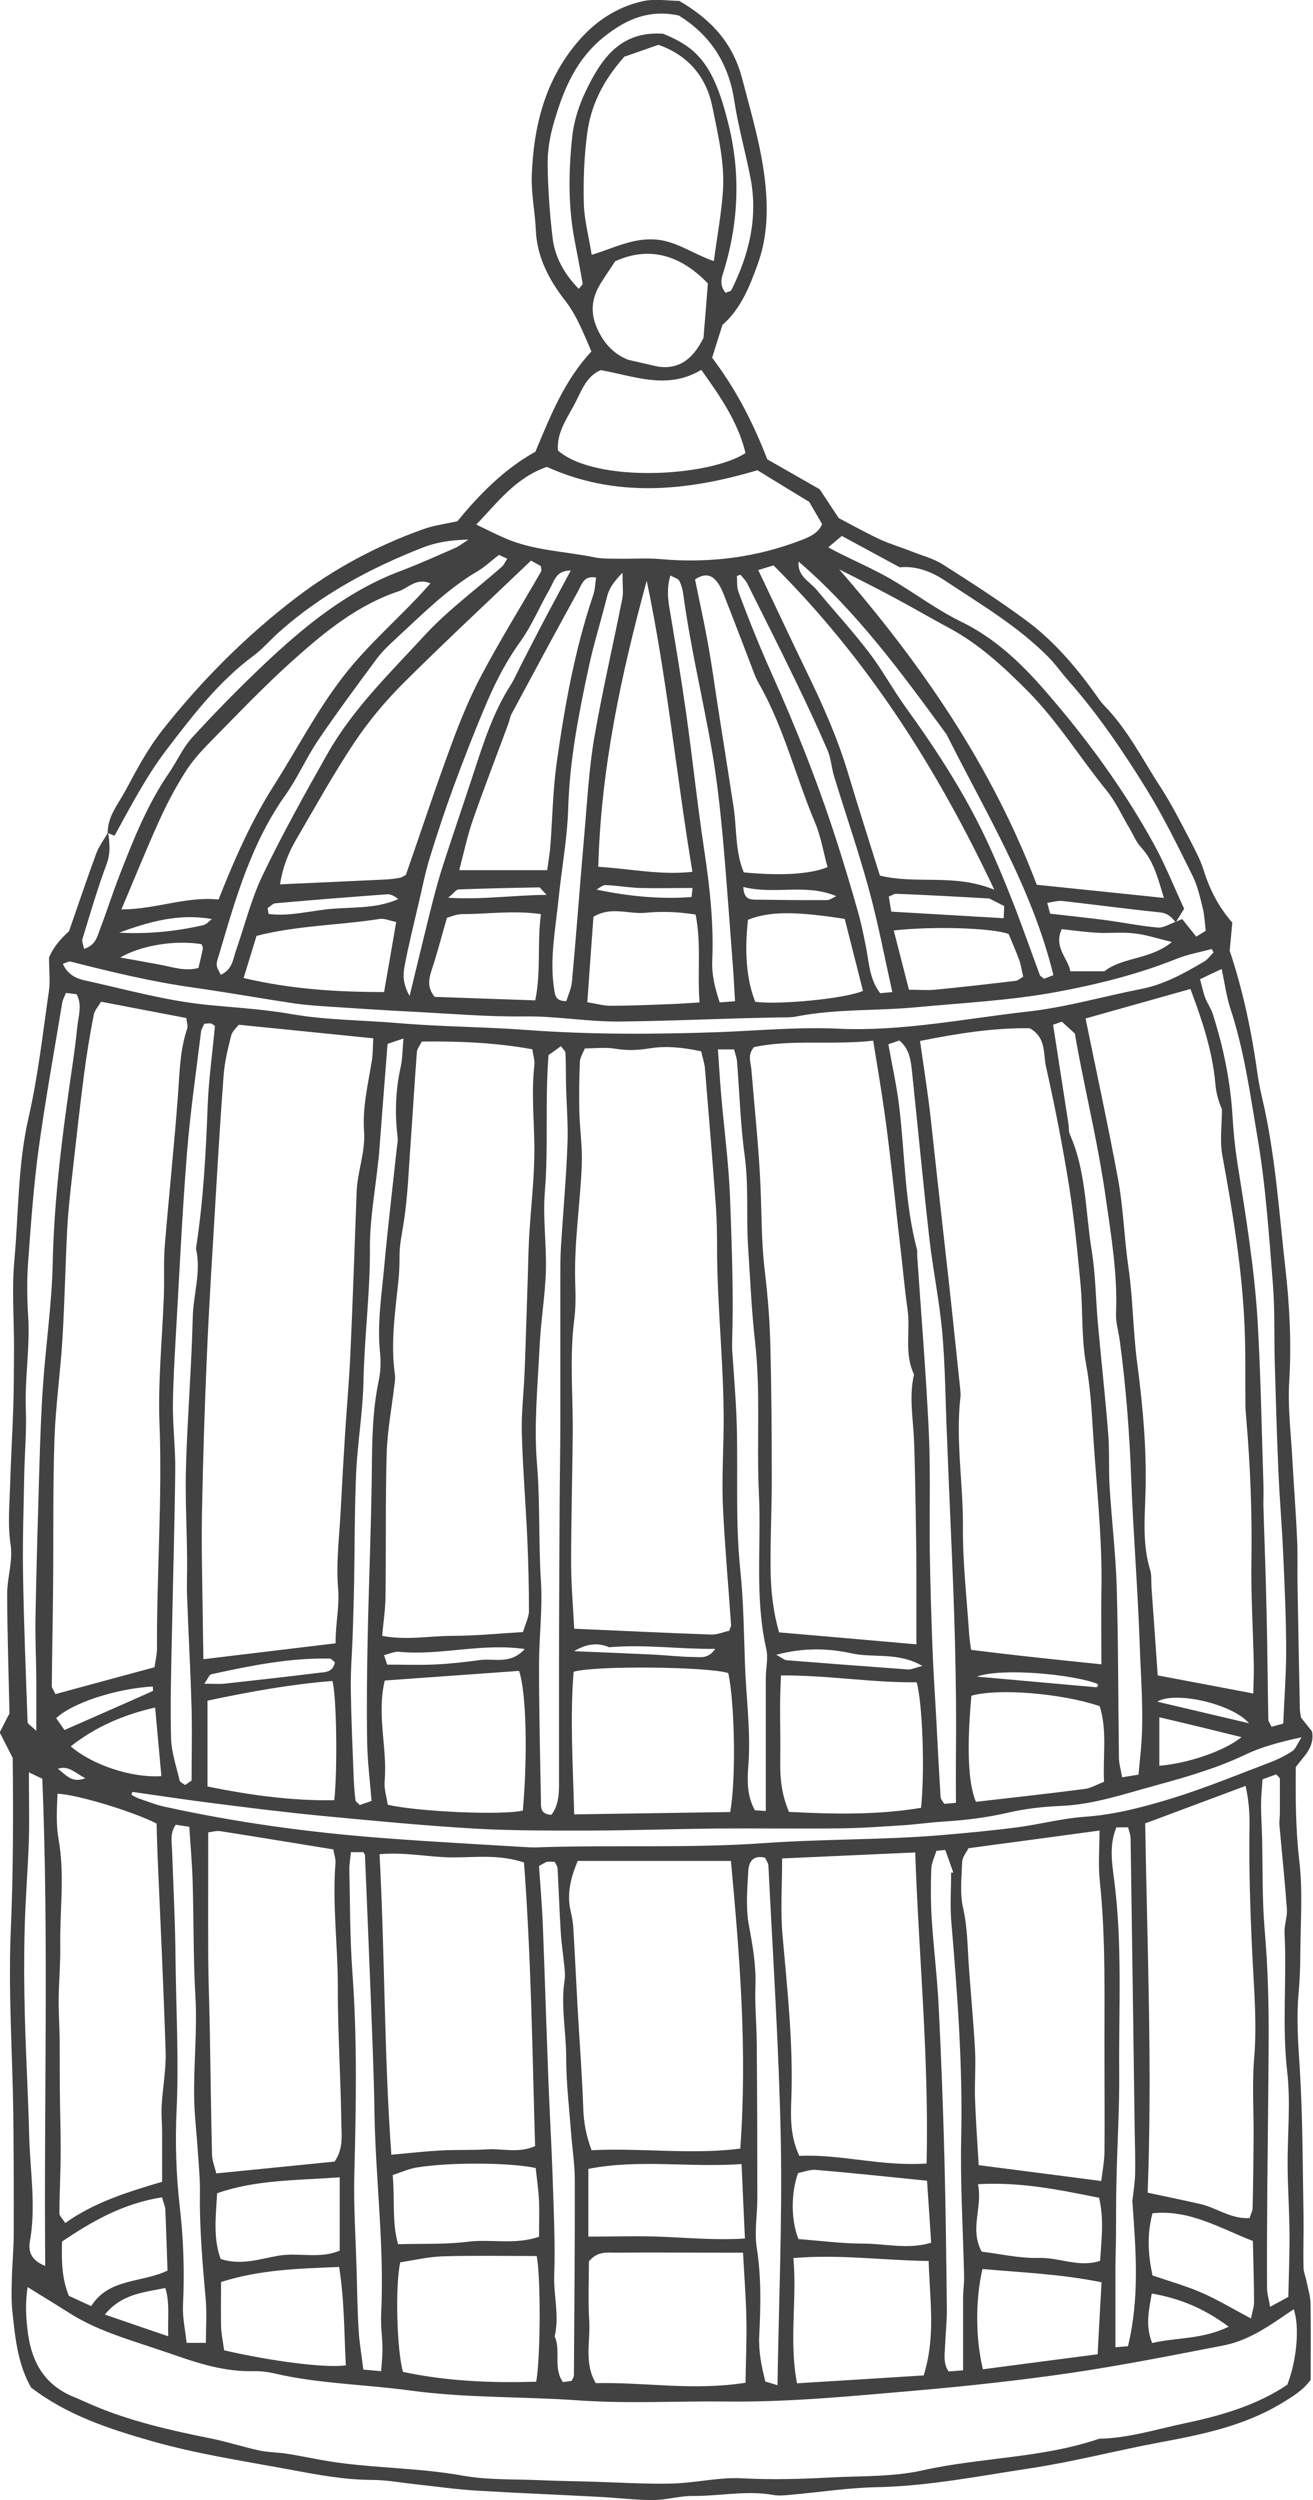 <?xml version="1.0" encoding="UTF-8"?><svg id="_レイヤー_2" xmlns="http://www.w3.org/2000/svg" viewBox="0 0 89.98 171.3"><defs><style>.cls-1{fill:#424242;}</style></defs><g id="_Шар_1"><g id="_76"><path class="cls-1" d="m7.38,57.09c-.02-1.14.71-1.98,1.21-2.91.77-1.44,1.53-2.87,2.55-4.17,2.67-3.38,5.7-6.42,9.11-9.03,2.65-2.03,5.61-3.6,8.77-4.73.74-.26,1.54-.36,2.33-.54,1.54-1.89,3.25-3.6,5.34-4.76,1.04-2.48,1.99-4.89,3.84-6.87-.54-1.23-.99-2.46-1.85-3.55-1.06-1.37-1.88-2.92-1.96-4.76-.05-1.24-.32-2.48-.28-3.71.12-3.39.9-6.58,3.2-9.25,1.19-1.38,2.64-2.32,4.37-2.72.85-.2,1.79-.03,2.54-.03,2.24,1.31,3.69,2.92,4.32,5.36.6,2.3,1.28,4.57,1.55,6.92.22,1.9.19,3.83-.47,5.69-.57,1.6-1.2,3.16-2.44,4.23-.26.82-.48,1.52-.71,2.25,1.61,2.11,2.82,4.46,3.78,6.96,1.19.68,2.36,1.35,3.59,2.05.42.64.89,1.34,1.31,1.98.98.51,1.87,1.01,2.79,1.44.71.33,1.47.55,2.2.84.73.29,1.52.49,2.17.91,1.95,1.24,3.89,2.49,5.74,3.86,1.9,1.42,3.43,3.23,4.8,5.16.16.23.32.46.52.66,1.59,1.63,2.6,3.67,3.83,5.56.77,1.18,1.4,2.45,2.06,3.7.34.65.68,1.31.9,2,.41,1.31,1.01,2.5,1.96,3.58-.06.64-.12,1.31-.18,1.92.93,2.79,1.51,5.6,1.91,8.46.08.56.19,1.11.32,1.66.9,3.84,1.15,7.77,1.59,11.67.29,2.55.42,5.14.26,7.74-.11,1.79.13,3.61.22,5.41.1,1.79.24,3.59.32,5.38.05,1.07.01,2.14.03,3.2.05,2.82.1,5.64.16,8.46,0,.17.05.34.08.57.24.31.52.65.75.94.21,1.13-.6,1.72-1.11,2.46-.02,2.14-.01,4.26.24,6.41.25,2.11.08,4.27.07,6.41,0,.9-.04,1.81-.12,2.71-.15,1.69-.03,3.36.08,5.05.21,3.38.2,6.77.26,10.16.02,1.17-.03,2.35,0,3.52,0,.33.15.65.21.98.1.5.26.99.27,1.49.03,1.74.01,3.48.01,5.25-.54.73-1.27,1.16-2.06,1.64-2.59,1.54-5.44,2.11-8.33,2.65-2.94.55-5.84,1.31-8.8,1.76-3.51.53-7.01,1.23-10.58,1.3-1.96.04-3.92.35-5.88.52-.39.04-.8.08-1.18.01-1.86-.33-3.71.09-5.56.07-.89,0-1.79.28-2.68.28-1.24,0-2.48-.16-3.72-.22-2.81-.15-5.62-.26-8.43-.43-1.35-.08-2.68-.28-4.03-.42-1.01-.11-2.02-.3-3.03-.31-1.99,0-3.92-.38-5.85-.74-3.1-.57-6.24-1.05-9.26-1.91-2.9-.83-5.82-1.77-8.3-3.68-.92-1.61-1.09-3.41-1.28-5.19-.08-.72-.06-1.46-.04-2.19.02-1.05.13-2.11.13-3.16.01-2.76,0-5.52-.03-8.29-.06-4.17-.35-8.36-.17-12.52.17-3.95.17-7.89.13-11.79-.31-.6-.59-1.15-.89-1.74.23-.46.46-.9.67-1.31-.06-2.76-.15-5.46-.16-8.17,0-1.12.4-2.27.24-3.35-.21-1.37-.08-2.7-.04-4.04.05-1.8.16-3.6.22-5.41.04-1.35.04-2.7.05-4.05,0-2.03-.16-4.08.03-6.09.29-3.24.23-6.5.97-9.72.65-2.84.97-5.76,1.39-8.65.1-.66.01-1.34.01-2.31q.37-.9,1.37-1.8c.63-1.81,1.22-3.57,1.86-5.31.19-.52.54-.97.82-1.46.1.72.18,1.41-.1,2.16-.63,1.69-1.13,3.42-1.66,5.14-.05.17.06.4.11.68.81-.24.92-.9,1.13-1.45.46-1.2.85-2.44,1.32-3.64.94-2.42,1.9-4.83,3.39-6.99.54-.79.93-1.7,1.57-2.4,1.56-1.7,3.18-3.36,4.86-4.95,2.8-2.65,5.76-5.09,9.45-6.47,1.27-.48,2.5-1.04,3.74-1.58.21-.09.4-.25.89-.56-1.33.03-2.24.2-3.15.55-3.59,1.41-6.95,3.21-9.85,5.8-.59.53-1.11,1.14-1.74,1.61-2.39,1.77-4.17,4.1-5.95,6.43-1.39,1.82-2.45,3.86-3.57,5.9-.19-.08-.33-.13-.48-.19Zm73.18,6.07c.14-.06.29-.12.46-.19.32.41.63.79.96,1.2.25-.15.43-.26.65-.4-.07-.53-.08-1.04-.2-1.53-.19-.76-.36-1.55-.71-2.25-1-2.01-1.99-4.05-3.17-5.95-1.6-2.59-3.31-5.11-5.33-7.4-.48-.54-.9-1.15-1.41-1.66-2.08-2.09-4.61-3.58-7.05-5.2-.96-.64-2-1.02-3.1-.91-1.36-.74-2.63-1.42-3.97-2.15-.29.24-.55.46-.93.78.41.22.65.35.9.47,1.11.55,2.24,1.05,3.31,1.66,1.66.96,3.2,2.14,4.91,2.97,2.3,1.12,4.1,2.84,5.71,4.69,2.84,3.26,5.41,6.76,7.5,10.57.78,1.42,1.38,2.94,2.06,4.4-.24.39-.41.66-.58.94-.28-.37-.56-.64-1.09-.69-2.23-.23-4.45-.53-6.68-.78-.31-.03-.63.07-1.03.13.08.31.13.51.2.74,1.27.15,2.49.27,3.71.43,1.22.16,2.43.41,3.65.52.4.04.82-.25,1.24-.39ZM1.89,156.71c-.18,1.22-.1,2.19.03,3.19.28,2,1.17,3.51,3.1,4.31.42.17.83.36,1.24.54,2.66,1.15,5.46,1.77,8.29,2.34,1.08.22,2.13.57,3.21.8.66.14,1.34.13,2,.24,1.22.2,2.43.48,3.66.63,2.74.35,5.51.36,8.25.85,1.76.32,3.59.24,5.39.32,1.06.05,2.13.06,3.19.09,1.91.05,3.83.18,5.74.14,1.63-.03,3.27-.45,4.89-.36,2.03.11,4.05.05,6.07-.06,2.09-.11,4.23-.03,6.25-.48,4.02-.9,8.2-.83,12.12-2.17,2-.04,3.89-.64,5.83-1.05,2.5-.53,4.92-1.21,7.07-2.65.64-1.64.86-3.96.44-5.17-.29.19-.56.37-.83.56-1.22.83-2.48,1.62-3.95,1.91-3.49.68-6.98,1.37-10.49,1.89-3.57.52-7.16.91-10.76,1.22-4.27.37-8.55.79-12.85.74-3.38-.04-6.77.16-10.14-.08-3.83-.27-7.67-.15-11.49-.67-3.13-.43-6.31-.46-9.41-1.19-.44-.1-.9-.15-1.35-.14-1.9.05-3.68-.49-5.44-1.11-.48-.17-.97-.32-1.45-.49-1.98-.66-3.99-1.26-5.77-2.4-.89-.57-1.8-1.11-2.85-1.77Zm12.05-43.03c3.18-.38,6.07-.73,9.06-1.09-.02-1.34.28-2.49.17-3.76-.15-1.77.09-3.58.18-5.38.09-1.75.19-3.5.3-5.24.11-1.8.28-3.6.36-5.41.17-3.71.29-7.42.43-11.13.05-1.4.61-2.73.51-4.16-.12-1.63.27-3.22.53-4.82.08-.48.07-.98.1-1.55-3.09-.31-6.1-.62-9.22-.93-.15.21-.45.45-.52.75-.22.88-.44,1.77-.51,2.66-.22,2.87-.39,5.74-.56,8.61-.21,3.54-.44,7.08-.59,10.63-.16,3.6-.27,7.21-.34,10.82-.04,2.25.02,4.51.05,6.76.01,1,.03,2.01.05,3.25Zm36.01-1.91c.08-.22.16-.33.15-.43-.18-2.65-.42-5.29-.55-7.94-.08-1.64-.01-3.28.03-4.92.11-4.38-.45-8.75-.44-13.13,0-.9-.02-1.81-.08-2.71-.23-3.14-.49-6.29-.75-9.43-.03-.38-.17-.76-.26-1.18-1.2-.26-2.38-.39-3.55-.2-.8.13-1.55.16-2.35.02-.65-.11-1.34-.02-2.07-.02-.12.31-.33.61-.34.93-.05,1.12-.06,2.24-.04,3.36.03,1.24.22,2.47.17,3.71-.11,2.7-.54,5.37-.45,8.08.03.84.04,1.69-.07,2.52-.33,2.63-.07,5.27-.1,7.9-.03,2.92-.11,5.85-.11,8.77,0,1.45.13,2.9.21,4.49,3.21.14,6.29.29,9.37.4.42.02.85-.17,1.21-.25Zm1.74-40.05c-.48.54-.25,1.05-.2,1.54.22,2.7.52,5.39.63,8.09.08,1.91.06,3.81.29,5.72.2,1.67.34,3.35.38,5.03.08,3.1.1,6.2.1,9.29,0,2.09-.11,4.18-.08,6.26.02,1.44.2,2.88.58,4.19,3.21.28,6.27.54,9.41.82,0-1.65,0-3.17,0-4.68,0-1.52-.02-3.05-.05-4.57-.03-1.57-.05-3.14-.11-4.7-.06-1.52-.36-3.03,0-4.54-.7-1.44-.23-3-.45-4.49-.21-1.47-.33-2.95-.51-4.43-.19-1.55-.34-3.1-.52-4.66-.18-1.51-.35-3.03-.57-4.54-.21-1.5-.47-3-.75-4.75-2.78.32-5.53-.11-8.16.44Zm23.79,42.31c0-1.84-.03-3.41,0-4.97.08-3.74-.37-7.44-.59-11.16-.09-1.5-.19-2.99-.47-4.49-.32-1.76-.2-3.6-.37-5.4-.21-2.24-.43-4.49-.78-6.71-.44-2.76-.98-5.51-1.59-8.23-.2-.87.04-1.97-1.11-2.62-2.45-.04-4.97.36-7.52.87.26,1.85.54,3.57.73,5.29.31,2.84.62,5.67.94,8.5.38,3.3.72,6.61,1.07,9.92.02.22.05.45.03.68-.34,2.98.19,5.94.17,8.91-.02,2.42.26,4.84.42,7.26.02.38.09.76.14,1.16,1.48.18,2.88.35,4.28.5,1.45.16,2.9.31,4.65.49Zm-46.58-42.66c-.15.3-.32.5-.33.7-.16,2.08-.28,4.16-.43,6.24-.13,1.79-.19,3.59-.46,5.36-.12.83-.32,1.64-.3,2.48,0,.51-.02,1.02-.07,1.53-.22,2.17-.56,4.34-.24,6.54.03.22-.02.45-.04.67-.18,1.55-.48,3.1-.53,4.65-.09,3.27-.04,6.54-.08,9.81-.01.88-.14,1.77-.23,2.73,1.69.32,3.25,0,4.81,0,1.62,0,3.24-.17,4.84-.26.17-.57.4-1.01.41-1.44,0-1.63-.04-3.25-.11-4.88-.11-2.42-.31-4.83-.38-7.25-.04-1.4.13-2.81.19-4.22.08-1.97.13-3.95.2-5.92.04-1.11.05-2.23.11-3.34.12-2.08.38-4.16.36-6.24-.02-1.85-.21-3.7,0-5.55.04-.32-.08-.65-.14-1.09-2.54-.46-5.05-.56-7.56-.53Zm45.49-1.61c.78,3.83,1.57,7.44,2.24,11.08.36,1.97.41,3.99.7,5.98.32,2.17.31,4.36.6,6.55.4,3.05.68,6.13.56,9.24-.06,1.64-.17,3.32.33,4.95.11.36.07.78.09,1.17.15,2.05.29,4.1.43,6.06,2.23.42,4.32.81,6.55,1.24.01-.74.05-1.41.03-2.07-.05-2.36-.2-4.73-.16-7.09.05-3.26-.08-6.51-.36-9.76-.02-.28-.05-.56-.05-.84-.02-1.8.02-3.61-.06-5.41-.17-3.93-.81-7.81-1.52-11.68-.19-1.03-.03-2.12-.03-3.18-.25-.56-.4-1.15-.45-1.74-.2-2.26-.91-4.37-1.71-6.5-2.45.69-4.82,1.35-7.18,2.02ZM10.59,114.23c.07-.51.17-.9.17-1.29-.03-5.13.37-10.25.17-15.38-.11-2.92.19-5.86.3-8.79.04-1.17-.03-2.35.07-3.51.28-3.43.65-6.85.9-10.28.11-1.52.13-3.04.63-4.51.06-.19-.03-.43-.06-.72-1.97-.38-3.89-.74-5.85-1.12-.19.34-.45.61-.5.92-.25,1.32-.48,2.65-.65,3.98-.3,2.29-.55,4.59-.81,6.89-.14,1.23-.28,2.47-.35,3.71-.13,2.53-.18,5.07-.33,7.6-.14,2.3-.47,4.59-.55,6.9-.11,3.31-.06,6.63-.09,9.95-.02,2.31-.07,4.63-.09,6.94,0,.14.13.29.25.55,2.27-.62,4.54-1.23,6.79-1.84Zm29,13.27c-.51,1.23-.75,2.3-.48,3.45.09.38.16.77.18,1.16.11,1.8.19,3.6.29,5.4.13,2.31.31,4.61.39,6.92.03.97.19,1.87.57,2.89,3.42-.17,6.82.32,10.19-.11.49-6.71-.04-13.23-.64-19.71h-10.5Zm27.45,20.84c2.94.38,5.6.72,8.43,1.09.08-.68.21-1.33.22-1.98.02-2.08,0-4.16,0-6.24-.02-4.11.11-8.23-.32-12.34-.12-1.1-.02-2.21-.02-3.45-3.07.42-6.01.81-8.98,1.21-.16.32-.42.62-.43.92-.04,1.06-.17,2.16.06,3.17.32,1.39.3,2.79.41,4.19.13,1.85.31,3.7.41,5.56.06,1.12-.04,2.26,0,3.38.05,1.45.16,2.91.25,4.48Zm-31.12-20.73c-1.71-.57-3.3-.35-4.88-.35-1.61,0-3.21-.38-5.03-.22.37,6.92.31,13.7.81,20.59,1.23-.11,2.28-.23,3.34-.29,1.07-.06,2.15-.01,3.22-.08,1.04-.07,2.12.29,3.29-.22-.19-6.46-.27-12.91-.76-19.42Zm-21.65-2.07c0,2.91-.01,5.72,0,8.52.01,1.69.08,3.39.11,5.08.05,2.82.08,5.64.15,8.46,0,.42.18.83.29,1.31,2.82-.28,5.49-.55,8.11-.81.62-.88.47-1.83.46-2.71-.04-3.1-.25-6.21-.24-9.31,0-2.81-.38-5.62-.16-8.43.02-.32-.1-.64-.15-.94-2.65-.43-5.2-.85-7.75-1.25-.26-.04-.53.05-.81.08Zm64.21-.62c.14,8.49.49,16.86.17,25.31,1.27.27,2.43.51,3.58.77,1.13.25,2.12,1.05,3.4.97.08-.25.2-.46.21-.67.04-1.64.06-3.27.07-4.91.01-1.81-.11-3.63.04-5.42.2-2.37-.02-4.73-.13-7.08-.14-2.94-.24-5.87-.19-8.81.01-.88-.05-1.74-.27-2.72-2.31.86-4.52,1.69-6.88,2.57Zm-14.98,23.31c.17-7.23-.54-14.24-.78-21.31-3.06.14-6.02.27-9.12.41,0,1.84-.12,3.52.02,5.18.33,3.77.75,7.52.61,11.31-.05,1.27-.07,2.59.55,3.89,2.82-.14,5.62.74,8.71.52Zm-52.39,1.24c0-1.14,0-2.26,0-3.37,0-.62-.07-1.24-.03-1.85.07-1.24.31-2.47.27-3.7-.14-4.45-.36-8.9-.55-13.35-.03-.78-.05-1.56-.07-2.26-1.61-.83-5.51-2.01-6.79-2.04-.04,1.05-.11,2.1.08,3.15.43,2.42.07,4.84.11,7.26.02,1.24-.1,2.48-.11,3.72-.01.89.06,1.79.07,2.68.01,1.12,0,2.25.01,3.37.01,1.4.06,2.8.06,4.2,0,1.45-.08,2.91-.09,4.36,0,.18.21.36.4.67,2.01-1.43,4.26-2.12,6.65-2.83ZM79.76,61.51c-.43-1.41-.71-2.53-1.55-3.44-.34-.36-.53-.86-.79-1.29-.52-.87-.94-1.82-1.57-2.6-1.84-2.26-3.37-4.77-5.44-6.85-1.63-1.64-3.32-3.21-5.38-4.31-1.34-.72-2.65-1.49-3.99-2.2-1.16-.62-2.35-1.21-3.53-1.81,5.67,6.52,10.47,13.51,13.54,21.61,2.85.29,5.63.58,8.71.9Zm-51.94-1.58c1.08-3.1,2.05-6.05,3.13-8.96.6-1.63,1.27-3.26,2.09-4.79,1.27-2.39,2.7-4.69,4.05-7.04.04-.07-.01-.2-.03-.36-.16-.09-.35-.19-.67-.37-2.94,2.81-5.91,5.57-8.78,8.43-1.23,1.23-2.36,2.59-3.33,4.04-1.44,2.16-2.69,4.43-4,6.67-.53.91-.91,1.88-1.09,3.04,2.48-.11,4.84-.22,7.2-.33.34-.02.68-.05,1.01-.12.16-.03.3-.14.43-.21Zm-12.84,1.69c1.08-2.73,2.24-5.38,3.82-7.85,1.56-2.46,2.89-5.04,4.69-7.38,1.79-2.33,4.04-4.18,6.01-6.42-.96-.41-1.5.31-2.15.53-2.79.92-5.04,2.75-7.18,4.66-2.02,1.8-3.89,3.77-5.79,5.7-.63.64-1.24,1.32-1.71,2.08-.66,1.04-1.24,2.15-1.75,3.27-.88,1.94-1.67,3.91-2.6,6.1,2.39-.01,4.42-.91,6.66-.68ZM42.82,3.85c-1.53,1.7-2.35,3.43-2.59,5.37-.2,1.56-.26,3.14-.22,4.71.03,1.15.34,2.28.54,3.53,1.47-.45,2.69-1.1,4.16-1.06,1.54.03,2.7.97,4.21,1.49.22-1.67.51-3.21.62-4.76.14-1.97-.34-3.9-.72-5.81-.41-2.03-1.64-3.53-3.7-4.25-.83.29-1.62.57-2.29.8Zm-3.47,120.46c3.71-.05,7.22-.11,10.69-.16.41-2.26.31-7.46-.13-9.52-1.37-.44-9.11-.53-10.6-.09-.25,3.14-.05,6.33.04,9.76Zm12.55-92.09c-4.98,1.48-9.78,1.87-14.42-.23-2.14.74-3.34,2.39-4.84,3.95.7.34,1.29.64,1.89.9,1.98.89,4.15.92,6.24,1.35.49.1,1,.08,1.5.09,1.01.02,2.03-.06,3.04.03,3.31.29,6.52-.11,9.62-1.31.56-.22,1.15-.47,1.41-1.09-.32-.55-.63-1.08-.88-1.52-1.22-.74-2.36-1.44-3.55-2.17Zm.07,6.85c1.15,2.42,2.19,4.64,3.26,6.85,1.11,2.28,2.15,4.59,2.88,7.03.71,2.36,1.46,4.7,2.19,7.04,2.53.62,5.1-.16,7.84.97-3.99-8.45-8.74-15.85-15.13-22.22-.28.08-.54.16-1.05.32Zm-.88,124.19c.02-1.49.09-2.93.06-4.37-.03-1.49-.15-2.99-.23-4.55-.64,0-1.14,0-1.64,0-2.36,0-4.72-.02-7.08,0-.59,0-1.26-.12-1.84.6,0,1.26-.07,2.66.02,4.05.09,1.42-.37,2.91.45,4.29,3.36-.08,6.67.54,10.27-.03Zm-24.72-48.13c-.57,2.41.19,4.65-.01,6.89-.05.54.14,1.1.21,1.63,2.13.49,7.91.73,9.26.4.34-3.88.23-8.16-.26-9.57-3.06.22-6.14.44-9.2.66Zm36.75,8.73c.26-2.47.11-7.1-.3-8.6-3.04.04-6.09-.49-9.3-.47-.03.79-.06,1.45-.06,2.11,0,1.3.03,2.6.01,3.89-.01,1.12.11,2.21.6,3.35,3.05.16,6.07.22,9.06-.28Zm-26.37,39.31c.31-1.83.3-7.29.03-8.6-2.16,0-4.29-.04-6.42.02-1,.03-1.99.27-2.93.41-.36,1.61-.23,6.12.19,7.51,2.97.63,5.99.77,9.13.67Zm-27.68-40.39c-.02.06-.04.12-.06.19.17.09.34.2.52.26.59.2,1.17.43,1.77.56,4.96,1.09,9.97,1.77,15.03,2.15,3.26.25,6.53.42,9.79.62.34.02.68.02,1.02,0,5.08-.16,10.15.08,15.24-.28,4.04-.29,8.12-.21,12.17-.55,1.74-.15,3.49-.31,5.22-.54,1.51-.2,3-.6,4.51-.71,2.11-.14,4.12-.68,6.11-1.29,2.26-.7,4.46-1.61,6.67-2.45.53-.2,1.04-.46,1.51-.77.22-.14.32-.47.63-.94-1.55.33-2.78.67-3.95,1.23-.86.41-1.76.76-2.67,1.06-1.12.38-2.25.7-3.39,1.01-2.12.57-4.2,1.3-6.44,1.4-1.24.05-2.49.19-3.69.47-1.44.33-2.88.51-4.35.6-.96.06-1.91.2-2.86.26-1.41.09-2.81.19-4.22.21-2.87.03-5.75-.01-8.62.01-2.82.03-5.64.13-8.45.14-2.65,0-5.31.02-7.96-.13-3.49-.2-6.98-.54-10.46-.87-2.53-.24-5.06-.56-7.58-.88-1.83-.23-3.66-.51-5.49-.77Zm54.57,32.13c-3.17-.04-6.08-.47-9.27-.2.26,2.85-.31,5.66.25,8.58,2.97-.18,5.84-.36,8.68-.54.83-2.65.42-5.16.34-7.84Zm-16.01-115.21c.3,1.48.62,2.91.88,4.35.26,1.44.46,2.89.68,4.33.36,2.28.72,4.55,1.07,6.83.24,1.53.11,3.12.71,4.56,2.54.25,4.61.12,5.74-.36-.28-1.02-.45-2.09-.86-3.06-1.33-3.16-2.14-6.53-3.85-9.53-.25-.44-.41-.93-.59-1.4-.61-1.57-1.2-3.15-1.82-4.71-.12-.31-.27-.62-.48-.88-.36-.45-.82-.57-1.48-.13Zm35.51,25.51c-.03-.06-.07-.13-.1-.19-.8.22-1.63.36-2.4.67-2.67,1.07-5.46,1.76-8.26,2.28-3.15.58-6.38.74-9.58,1.04-2.73.26-5.49.1-8.2.63-.44.09-.9.06-1.35.07-.85.02-1.7.04-2.54.06-2.81.08-5.63.2-8.44.22-2.11,0-4.2-.38-6.33-.35-2.53.03-5.07-.19-7.6-.32-1.97-.1-3.94-.23-5.92-.36-.73-.05-1.46-.1-2.18-.2-2.34-.35-4.67-.77-7.01-1.1-2.84-.4-5.63-1.07-8.4-1.78-.12-.03-.29.08-.52.16.3.69.87.99,1.45,1.12,2.75.6,5.46,1.37,8.27,1.67,1.96.2,3.94.3,5.88.64,2.46.43,4.94.42,7.41.63,2.93.25,5.87.25,8.81.47,4.34.32,8.68.3,13.02.15,2.77-.1,5.54-.37,8.3-.24,4.39.2,8.65-.69,12.96-1.17,2.62-.29,5.19-1.04,7.79-1.55,1.59-.31,2.96-1.08,4.32-1.88.26-.15.44-.43.66-.65Zm-38.82-25.42c-1.75,6.42-3.14,12.86-3.32,19.6,2.23.13,4.28.59,6.45.34-1.11-6.7-1.75-13.36-3.13-19.94Zm-6.82,19.82c.1-.72.19-1.22.22-1.71.14-1.86.17-3.73.42-5.57.55-3.91,1.24-7.79,2.51-11.55.13-.38.14-.81.2-1.21-.85-.15-.98.47-1.2.87-1.55,2.81-3.07,5.64-4.59,8.47-.1.19-.14.43-.21.64-.82,2.22-1.67,4.42-2.45,6.65-.38,1.09-.61,2.23-.93,3.42h6.02Zm34.67,10.6c.37,2.42.72,4.63,1.06,6.85.03.22,0,.47.09.67,1.12,2.52,1.06,5.27,1.49,7.92.27,1.66.28,3.36.43,5.04.23,2.53.51,5.06.71,7.59.09,1.18.02,2.37.09,3.55.14,2.31.42,4.61.49,6.92.11,3.89.1,7.77.15,11.66,0,.43.14.85.22,1.36.45-.07.76-.13,1.12-.18.06-.64.12-1.19.17-1.75.21-2.43-.01-4.85-.09-7.27-.13-3.77-.44-7.54-.58-11.32-.12-3.14-.36-6.27-.78-9.38-.08-.62-.28-1.24-.26-1.85.12-2.73-.34-5.4-.72-8.07-.46-3.24-1.21-6.43-1.83-9.64-.1-.5-.18-.99-.27-1.5-.3-.27-.59-.53-.89-.81-.25.09-.45.16-.61.21ZM38.25,30.88c2.62,2.24,10.35,1.78,12.84.16-.51-2.12-1.73-3.88-3.03-5.7-2.34,1.4-4.56.43-6.89.02-1.05.43-1.36,1.55-1.86,2.45-.52.95-1.18,1.92-1.07,3.07Zm-.66,41.43c-.25,3.26,0,6.3-.25,9.33-.15,1.79.12,3.61.07,5.41-.05,1.73-.35,3.46-.43,5.19-.13,2.69-.4,5.4-.18,8.06.22,2.68.1,5.36.27,8.04.12,1.9-.13,3.81-.13,5.72,0,3.1.07,6.19.13,9.29,0,.42-.07.96.72.99.44-.58.52-1.29.52-2.03,0-2.93,0-5.86,0-8.79,0-3.44.03-6.89.04-10.33.01-1.97.05-3.95.05-5.92,0-3.27,0-6.54,0-9.81,0-.68,0-1.36.04-2.03.15-2.36.36-4.71.45-7.07.05-1.34-.07-2.69-.1-4.03-.02-.73,0-1.45-.04-2.18,0-.14-.17-.27-.31-.47-.35.25-.61.44-.85.61Zm14.89,51.77c0-3.15,0-6.13,0-9.11,0-.67.18-1.37.03-2.01-.8-3.51-.33-7.06-.5-10.59-.17-3.49.13-6.99-.27-10.48-.24-2.13-.33-4.28-.47-6.41-.14-2.1.05-4.21-.24-6.32-.29-2.12-.35-4.28-.52-6.42-.02-.27-.13-.54-.2-.84h-1.11c.08,1.09.13,2.09.22,3.09.2,2.36.52,4.71.61,7.06.12,3.32.25,6.64.14,9.97,0,.22,0,.45.02.67.08,1.18.17,2.35.24,3.53.22,3.77-.09,7.55.3,11.32.22,2.13.25,4.27.32,6.41.08,2.36.42,4.72.23,7.09-.08.99-.08,2.02.45,2.99.24.01.45.03.75.05Zm-38.26-1.68c2.94.6,5.8.99,8.69.94.23-2.25.15-7.2-.13-8.17-2.89.23-5.73.75-8.56,1.35v5.89Zm68.02-55.31c.15.56.22.93.36,1.29.14.37.38.69.5,1.06.75,2.32,1.23,4.69,1.37,7.12.06,1,.16,2,.31,2.99.58,3.67,1.19,7.33,1.41,11.04.21,3.66.27,7.34.39,11,.02.5,0,1.01,0,1.51.07,2.47.17,4.95.22,7.42.06,2.43.07,4.86.12,7.29,0,.15.13.29.22.5.27-.08.52-.14.8-.22.07-1.71.2-3.34.2-4.96,0-2.2-.1-4.4-.2-6.59-.08-1.91-.25-3.82-.33-5.73-.11-2.48-.18-4.96-.25-7.44-.05-1.8.01-3.61-.13-5.41-.27-3.36-.49-6.74-1.06-10.06-.5-2.93-.9-5.91-1.84-8.76-.28-.84-.39-1.73-.61-2.75-.53.25-.92.43-1.48.7Zm-21.36,4.46c.25,1.41.56,2.78.73,4.17.41,3.29.37,6.64,1.23,9.88.04.16,0,.34.02.5.27,3.99.6,7.97.79,11.96.13,2.76.03,5.53.07,8.3.03,2.16.1,4.33.18,6.49.06,1.68.18,3.36.27,5.04.09,1.74.18,3.49.29,5.23,0,.15.15.29.25.47.22-.02.43-.04.8-.07,0-1.11-.01-2.17,0-3.23.06-5.08-.11-10.16-.34-15.24-.1-2.25-.19-4.5-.28-6.76-.1-2.31-.11-4.62-.31-6.92-.19-2.18-.64-4.33-.89-6.51-.43-3.81-.79-7.63-1.19-11.44-.08-.78-.18-1.57-.87-2.13-.23.08-.44.15-.73.25Zm14.49,45.35c-2.61-.89-6.98-1.24-8.8-.72-.32,3.53-.23,5.98.31,7.27,2.46-.28,4.96-.56,7.45-.88.42-.05.83-.3,1.33-.49-.09-1.79.23-3.52-.3-5.19ZM4.51,68.04c-.12.32-.21.47-.24.63-.55,3.34-1.16,6.67-1.62,10.03-.35,2.57-.53,5.16-.72,7.74-.09,1.24-.08,2.49,0,3.73.14,2.13-.24,4.24-.16,6.37.06,1.51-.08,3.03-.11,4.55-.04,2.25-.12,4.5-.08,6.75.05,3.38.19,6.76.31,10.14,0,.13.24.26.6.61,0-1.36,0-2.4,0-3.44-.01-1.41-.08-2.81-.06-4.22.06-3.38.16-6.77.26-10.15.06-1.97.12-3.93.26-5.9.19-2.76.6-5.52.66-8.28.08-3.67.47-7.29.97-10.91.24-1.79.54-3.57.72-5.37.07-.7.35-1.45-.05-2.2-.22-.03-.43-.05-.73-.09Zm9.49,2.1c-.1.23-.2.38-.22.53-.34,2.79-.75,5.58-.97,8.38-.33,4.15-.52,8.3-.76,12.46-.09,1.63-.19,3.26-.2,4.89,0,1.46.18,2.92.16,4.38-.04,3.61-.15,7.21-.22,10.82-.05,2.48-.13,4.95-.07,7.43.02.99.36,1.98.59,2.96.03.12.24.21.38.31.16-.11.29-.2.44-.31,0-1.64.04-3.27,0-4.9-.07-2.59-.22-5.18-.31-7.76-.03-.9.02-1.81,0-2.71-.02-2.09-.14-4.18-.07-6.26.1-3.38.38-6.75.46-10.12.04-1.57.59-3.12.22-4.7.5-3.23.68-6.48.8-9.74.07-1.84.33-3.67.5-5.51-.08-.05-.17-.14-.27-.16-.1-.03-.22,0-.46.01Zm36.82,78.13c-3.63.25-7.03-.35-10.5.33v4.64c1.85,0,3.58-.06,5.3.02,1.78.08,3.55.23,5.43.11-.08-1.69-.15-3.25-.23-5.1Zm-23.55,5.49c1.65-.05,3.23.03,4.78-.17,1.59-.2,3.23.23,4.89-.34,0-.88.03-1.67,0-2.45-.04-.77-.15-1.53-.23-2.26-1.78-.38-5.86-.41-8.19-.03-.53.09-1.04.33-1.61.51.16,1.67-.06,3.24.37,4.74Zm-1.81-30.39c-.11-1.38-.28-2.72-.3-4.06-.04-2.43-.01-4.86.04-7.28.08-3.73.24-7.45.28-11.18.02-2.09.04-4.17.47-6.24.13-.6.16-1.25.1-1.86-.22-2.04.11-4.05.29-6.07.24-2.64.56-5.28.84-7.91.03-.28.1-.56.07-.83-.2-1.63-.15-3.23.21-4.84.13-.59.12-1.22.19-1.95-.41.14-.7.24-1.09.37-.2,2.56-.4,5.09-.59,7.61-.01.17-.04.34-.06.51-.2,1.96-.57,3.92-.56,5.89.02,3.05-.38,6.06-.44,9.1-.04,2.08-.4,4.14-.5,6.22-.11,2.48-.1,4.97-.14,7.45-.02,1.24-.06,2.48-.1,3.72-.04,1.24-.15,2.48-.13,3.72.03,2.03.12,4.06.2,6.09.02.5.06,1.01.12,1.51,0,.09.14.16.29.33.2-.07.44-.15.82-.28Zm-1.76,38.68c-.12-2.2-.09-4.42-.46-6.73-2.81.11-5.46.19-8.09,1.03,0,1.04-.02,2.04,0,3.05.02.55.14,1.1.21,1.63,3.26.75,6.97,1.23,8.33,1.03Zm51.52-.75c.09-1.74.18-3.29.27-4.93-2.8-.57-5.49-.67-8.16-.91-.49,2.05-.48,4.81.03,6.87,2.55-.34,5.11-.67,7.87-1.03ZM48.51,19.42c-1.97-2.05-4.12-2.53-6.35-1.52-.34.51-.68,1.01-1.01,1.54-.63,1.03-.72,2.04-.17,3.19.46.97,1.13,1.64,2.06,2.02.69.16,1.37.31,2.06.47,1.49.21,2.42-.58,3.11-1.97.1-1.21.21-2.53.3-3.73Zm-3.1-17.12c1.76.7,2.74,1.51,3.53,3.21.42.91.7,1.89.95,2.87.9,3.53.73,7.02-.38,10.48-.14.44-.09.85.22,1.2.2-.09.35-.1.39-.18,1.21-2.43,1.84-4.97,1.31-7.69-.34-1.77-.84-3.51-1.11-5.29-.39-2.57-1.64-4.5-3.81-5.84-1.93-.41-3.47.18-5.01,1.38-2.02,1.57-2.89,3.7-3.55,5.99-.26.9-.43,1.87-.42,2.81.02,1.69.14,3.38.34,5.06.16,1.35.82,2.49,1.79,3.49.15-.19.28-.28.27-.35-.17-.99-.36-1.98-.55-2.96-.45-2.35-.42-4.72-.17-7.08.14-1.35.62-2.61,1.27-3.83,1.04-1.97,2.37-3.43,4.95-3.26Zm7.87,161.12c.09-5.68.33-11.18.23-16.68-.12-6.3-.54-12.59-.85-18.89,0-.2-.16-.4-.23-.57-.89-.22-1.12.37-1.15.92-.07,1.23-.18,2.5.04,3.7.26,1.39.5,2.75.45,4.18-.05,1.29.08,2.59.09,3.89.03,3.55.04,7.1.04,10.65,0,1.13-.21,2.28-.04,3.38.32,2.02.27,4.03.17,6.04-.05,1.09.16,2.11.42,3.13.23.07.39.12.83.25Zm33.24-41.51c-.04.65-.1,1.2-.1,1.75,0,.73.05,1.47.07,2.2.05,2.13,0,4.28.18,6.4.23,2.63.29,5.27.27,7.9-.02,3.21-.06,6.43-.09,9.64-.02,2.32-.03,4.63-.02,6.95,0,.38.12.75.21,1.3.49-.26.85-.46,1.25-.68.03-1.49.09-2.89.08-4.29-.01-1.52-.11-3.05-.13-4.57-.02-2.2.22-4.42-.03-6.59-.36-3.16-.02-6.31-.18-9.47-.03-.55.2-1.12.16-1.67-.14-1.91-.34-3.81-.51-5.72-.02-.28.03-.56.03-.84,0-.78,0-1.56,0-2.34,0-.08-.13-.17-.25-.31-.23.08-.48.17-.94.34Zm-46.27-53.24c.69.11,1.13.24,1.56.24,1.35,0,2.7-.06,4.05-.11.66-.02,1.32-.07,2.08-.12-.16-2.05.13-4-.27-6.02-1.21-.19-2.31-.23-3.44-.12-1.14.11-2.33-.46-3.56.27-.14,1.87-.27,3.75-.42,5.86Zm-28.2,56.34c-.41.59-.28,1.15-.26,1.71.09,2.53.22,5.05.24,7.58.04,3.44.23,6.87.07,10.32-.1,2.18-.03,4.39.22,6.59.26,2.23.33,4.49.22,6.74-.04.82.15,1.65.25,2.57h1.32c0-1.05.07-2-.01-2.94-.21-2.41-.43-4.81-.4-7.23.02-1.01-.08-2.02-.15-3.03-.07-1.12-.21-2.25-.24-3.37-.06-2.39.22-4.78.08-7.19-.15-2.63-.11-5.27-.19-7.91-.04-1.22-.15-2.44-.23-3.69-.42-.06-.68-.1-.94-.14Zm12,1.89c-.04.42-.11.8-.11,1.17.05,2.36.04,4.72.21,7.07.34,4.63.25,9.25.13,13.88-.05,2.2.1,4.4.16,6.6.04,1.35.05,2.7.14,4.04.05.89.21,1.77.32,2.69.45.04.76.07,1.22.11.04-.6.1-1.09.09-1.57-.01-.79-.13-1.58-.09-2.37.23-4.63-.39-9.24-.46-13.86-.04-2.76-.17-5.52-.27-8.28-.12-3.09-.25-6.19-.38-9.28,0-.05-.05-.09-.11-.2h-.85Zm12.89.97c.09,1.35.21,2.7.26,4.04.14,3.61.25,7.21.39,10.82.08,2.13.21,4.26.28,6.39.07,2.26.19,4.52.11,6.77-.05,1.4.37,2.8.03,4.19.45.97-.13,2.14.57,3.13.22-.03.43-.06.6-.09.07-.17.15-.28.15-.38.03-4.46.07-8.92.06-13.38,0-1.06-.17-2.12-.25-3.18-.13-1.73-.34-3.46-.34-5.2,0-1.79-.39-3.58-.1-5.38.04-.27,0-.56-.02-.84-.08-.78-.2-1.56-.25-2.35-.09-1.46-.14-2.93-.22-4.39,0-.15-.12-.29-.2-.46-.19,0-.36-.02-.52,0-.1.02-.2.1-.54.28Zm-13.65,21.31c-2.98.21-5.76.16-8.41,1.09-.09,1.61-.28,3.06.24,4.5,1.41.47,2.7-.01,4.01-.23,1.36-.22,2.79.24,4.15-.34v-5.02Zm42.71,13.22c0-1.8,0-3.36,0-4.93,0-.5.08-1.01.07-1.51-.07-3.15-.27-6.31-.2-9.46.11-4.98-.26-9.92-.68-14.87-.09-1.1-.01-2.22-.01-3.33.05,0,.1,0,.15,0-.18-.51-.36-1.02-.55-1.55-.19.02-.35.03-.61.06-.12.41-.34.83-.35,1.26-.04,1.13-.04,2.26.03,3.39.13,2.01.38,4.02.48,6.04.17,3.44.3,6.87.39,10.31.09,3.5.13,6.99.17,10.49,0,.79-.09,1.57-.12,2.36-.02.61-.16,1.24.24,1.82.34-.03.66-.05,1-.08Zm-2.47-12.99c-2.62-.26-5.11-.53-7.6-.74-.42-.04-.86.14-1.24.22-.5,1.4-.48,3.27.03,4.52,1.47.11,2.98.31,4.49.31,1.48,0,2.99.42,4.6-.06-.09-1.38-.17-2.66-.28-4.24Zm-5.63-86.45c-3.46-.54-5.19-.52-6.64.06-.26,2.25-.08,4.19.5,5.62,1.6.22,6.18-.22,7.38-.75-.41-1.61-.82-3.24-1.25-4.93Zm-41.2,4.05c3.22.76,6.36.96,9.62.96.29-1.67.56-3.2.83-4.8-.49-.1-.82-.26-1.13-.21-2.78.44-5.62.44-8.44,1.16-.28.93-.56,1.83-.89,2.9Zm13.08,1.29c2.34.08,4.57.16,6.9.24.41-2.01.12-3.92.39-5.91-1.9-.27-3.64,0-5.37,0-.42,0-.84.19-1.07.25-.39,1.34-.68,2.48-1.05,3.59-.21.63-.3,1.2.2,1.82Zm37.49,85.97c1.26.15,2.6.47,3.93.43,1.39-.04,2.75.68,4.19.2.09-1.46.28-2.85-.07-4.32-2.73-.55-5.4-1.1-8.3-.93.34,1.59-.6,3.04.26,4.63ZM34.19,38.02c-.56.43-.97.83-1.45,1.11-2.11,1.24-3.81,2.97-5.59,4.61-.45.42-.92.85-1.29,1.34-1.37,1.85-2.75,3.71-4.04,5.61-.82,1.21-1.41,2.58-2.25,3.77-2.33,3.27-3.41,7.05-4.52,10.82-.08.27-.2.55-.2.82,0,.22.17.44.28.69.79-.37.83-1.03,1.02-1.6.61-1.75,1.06-3.58,1.86-5.25,1.36-2.83,2.9-5.59,4.45-8.33,1.74-3.06,4.27-5.5,6.62-8.06,1.59-1.73,3.53-3.15,5.3-4.71.16-.14.24-.35.38-.56-.22-.1-.36-.17-.57-.26Zm42.32,87.18c-.49,1.16-.32,2.36-.17,3.5.59,4.43.32,8.89.36,13.33.02,2.48-.14,4.97-.19,7.45-.03,1.17-.02,2.35-.03,3.52,0,.84-.04,1.68-.04,2.52,0,1.74,0,3.48,0,5.3.37-.03.62-.05.86-.07.82-3.38.53-6.67.3-9.95.07-.62.17-1.23.19-1.83.02-1.01-.01-2.01-.03-3.02-.09-6.66-.18-13.32-.28-19.98,0-.26-.11-.52-.17-.77h-.8ZM3.1,155.25c-.1-11.21.25-22.26-.2-33.38-.28-.13-.55-.26-.92-.44,0,1.66.04,3.16,0,4.66-.07,2.03-.24,4.05-.29,6.07-.05,1.96-.04,3.92.01,5.87.07,2.76.23,5.52.3,8.28.06,2.42.48,4.83.05,7.26-.1.57-.02,1.27,1.06,1.68ZM42.67,39.23c-.67.69-.94,1.12-1.08,1.69-.39,1.58-.89,3.14-1.23,4.73-.69,3.2-1.32,6.41-1.42,9.71-.06,2.08-.45,4.14-.66,6.22-.21,2.07-.63,4.13-.3,6.22.06.41.11.8.83.79.13-.42.35-.88.39-1.36.31-3.42.56-6.84.86-10.26.19-2.13.3-4.29.66-6.39.55-3.21,1.3-6.39,1.93-9.59.08-.42.01-.88.01-1.75Zm3.27.2c-.26.9-.17,1.65-.03,2.42.39,2.33.78,4.66,1.11,7,.44,3.13.77,6.27,1.24,9.39.38,2.52.66,5.04.55,7.58-.04.99.19,1.88.51,2.86.35-.03.65-.05,1.05-.08-.05-.9-.09-1.68-.15-2.46-.23-2.97-.43-5.95-.7-8.91-.18-1.9-.39-3.8-.71-5.68-.62-3.61-1.49-7.16-1.98-10.8-.04-.33-.13-.67-.28-.96-.08-.15-.34-.21-.61-.36ZM11.1,150.55c-2.63.41-4.75,1.61-6.85,3.03-.02,1.21-.05,2.44.47,3.72.44.2.93.43,1.53.7,1.21-1.92,3.41-1.57,5.23-2.43-.05-1.39-.09-2.78-.15-4.17,0-.21-.11-.43-.23-.86Zm74.76,2.99c-2.31-.9-4.34-2.16-6.88-1.9-.4,1.48-.29,2.9,0,4.26,1.2.41,2.34.73,3.41,1.2,1.11.49,2.15,1.12,3.34,1.75.09-.47.21-.79.21-1.11,0-1.34-.05-2.68-.08-4.2ZM50.74,39.38c-.08.03-.16.06-.24.08.03.36-.02.74.1,1.07.7,1.89,1.46,3.78,2.28,5.61,1.67,3.71,3.16,7.47,4.41,11.34.52,1.61,1.01,3.23,1.47,4.86.25.86.43,1.74.6,2.62.2,1.04.23,2.13.96,3.09.25-.02.5-.05.83-.08-.54-2.42-.98-4.75-1.6-7.02-.71-2.61-1.6-5.17-2.39-7.76-.18-.59-.21-1.23-.45-1.79-.69-1.6-1.43-3.18-2.19-4.75-1.08-2.23-2.2-4.45-3.31-6.67-.11-.22-.31-.4-.46-.6Zm11.55,28.43c.68,0,1.24.05,1.79,0,1.84-.18,3.69-.39,5.53-.61.15-.02.29-.15.51-.28-.09-.37-.14-.75-.26-1.11-.23-.63-.5-1.24-.74-1.82-1.16-.42-5.18-.54-7.87-.24.33,1.3.66,2.58,1.04,4.06Zm-7.56-29.35c-.11,1.02.76,1.37,1.26,1.98,1.18,1.43,2.44,2.79,3.56,4.26.91,1.19,1.63,2.53,2.51,3.75,2.08,2.88,4.01,5.84,5.52,9.05.64,1.36,1.22,2.75,1.77,4.15.67,1.7,1.27,3.43,1.91,5.15.03.09.16.14.29.26.16-.06.36-.14.64-.25-1.46-5.98-4.64-11.13-7.32-16.49-3.08-4.2-6.15-8.42-10.16-11.86Zm-15.62.63c-1.02-.01-1.13.74-1.45,1.29-.68,1.17-1.19,2.44-1.97,3.53-.93,1.29-1.66,2.67-2.28,4.11-.82,1.91-1.58,3.86-2.3,5.81-.6,1.63-1.15,3.29-1.66,4.95-.31,1.02-.52,2.07-.76,3.11-.33,1.42-.69,2.84-.96,4.28-.1.55-.17,1.16.34,2.07.45-1.86.8-3.32,1.16-4.78.31-1.25.61-2.5.99-3.73.73-2.31,1.53-4.6,2.28-6.9.67-2.04,1.32-4.07,2.5-5.9.24-.38.42-.8.62-1.2.64-1.25,1.28-2.5,1.94-3.74.51-.97,1.04-1.94,1.56-2.91ZM11.06,121.7c-.15-1.61-.28-3.09-.43-4.71-2.18.5-4.08,1.32-5.78,2.66,1.45,1.26,4.16,2.18,6.22,2.04Zm64.63-55.16c1.28-.99,3.15-.78,4.62-2-.99-.24-1.77-.5-2.58-.59-.83-.1-1.69,0-2.53-.04-.82-.05-1.64-.16-2.44-.25-.57,1.26.44,1.99.59,2.89h2.33Zm8.51,92.87c-1.71-1.27-3.37-1.94-5.27-2.27-.2,1.16-.45,2.23.03,3.39,1.67-.39,3.39-.23,5.25-1.12Zm-4.74-38.43c1.97-.17,4.41-.99,5.62-1.96-1.01-.25-1.9-.47-2.8-.69-.9-.22-1.8-.43-2.83-.67v3.31Zm-11.68-59.42c-1.1-.06-1.88-.11-2.66-.15-1.24-.06-2.47-.13-3.71-.17-.15,0-.3.11-.5.19.05.32.1.64.17,1.03,2.62.15,5.16.3,7.7.45.02-.35.03-.57.04-.83-.38-.2-.78-.4-1.04-.53ZM11.53,160.08c-.05-1.31.12-2.29-.2-3.32-1.48.31-2.98.39-4.14,1.82,1.48.51,2.78.96,4.34,1.49Zm11.42-46.19c-.16-.13-.25-.25-.33-.25-2.77-.07-5.46.49-8.14,1.07-.14.03-.23.3-.48.65.6,0,.98.03,1.35,0,2.17-.24,4.34-.48,6.51-.75.41-.05.94-.01,1.09-.71Zm30.25-.51c.37.19.54.36.72.37,2.76.22,5.52.43,8.28.63.25.02.51-.11,1.01-.24-1.67-.97-3.33-.53-4.85-.86-1.59-.35-3.29-.41-5.17.1ZM18.34,62.23c.02.13.05.26.07.39,1.49.19,2.95-.25,4.42-.36,1.5-.11,3.02-.02,4.46-.66-.24-.2-.5-.34-.74-.33-2.57.19-5.13.39-7.69.62-.18.02-.35.22-.53.34Zm-7.86,53.32c-2.45.13-5.5,1.1-6.63,2.17.17.24.34.48.57.81,2.07-.91,4.06-1.78,6.05-2.67.04-.02,0-.2,0-.3Zm-2.25-49.95c.99.18,1.85.33,2.71.49.87.16,1.73.48,2.66.23.11-.46.21-.89.3-1.32.02-.1-.05-.21-.09-.31-1.78-.29-4.11.06-5.58.92Zm27.72,47.38c-3.01-.42-5.8.47-8.61.19-.3-.03-.63.14-1.02.23.1.29.16.49.21.65,1.15,0,2.23.04,3.3-.01,1.02-.05,2.03-.16,3.04-.3.98-.14,2.11.33,3.08-.75Zm30.97,1.89c2.73.24,5.46.49,8.19.73.04,0,.11-.05.13-.09.02-.03-.02-.09-.03-.14-1.64-.65-6.57-1.13-8.29-.49ZM8.16,63.9c1.94.11,3.86-.08,5.76-.51.22-.05.4-.27.6-.42-2.27-.41-4.31.19-6.36.93Zm31.18,49.23c1.94.08,3.67.15,5.4.23.95.05,1.89.16,2.84.17.44,0,.98.13,1.43-.56-2.47.03-4.74-.32-7.27-.11-.56-.25-1.36-.36-2.4.27Zm8.13-52.29c-1.3,0-2.47.03-3.64,0-.78-.03-1.56-.17-2.34-.2-.2,0-.41.2-.61.31,2.2.46,4.34.67,6.51.51.03-.25.05-.41.07-.61Zm38.13,57.23c-1.22-1.39-5.15-2.21-6.29-1.48,2.2.52,4.25,1,6.29,1.48Zm-34.66-57.3c.03.8.42.87.83.87,1.63.02,3.27.04,4.9.03.21,0,.43-.18.64-.27-2.1-.89-4.22-.08-6.37-.63Zm-13.49.53c-.36-.36-.43-.5-.5-.5-1.84.03-3.69.07-5.53.14-.15,0-.28.22-.71.57,2.41.14,4.43-.18,6.75-.2ZM3.96,121.19c.52.35.93,1.03,1.89.64-.7-.34-1.13-.9-1.89-.64Z"/></g></g></svg>
